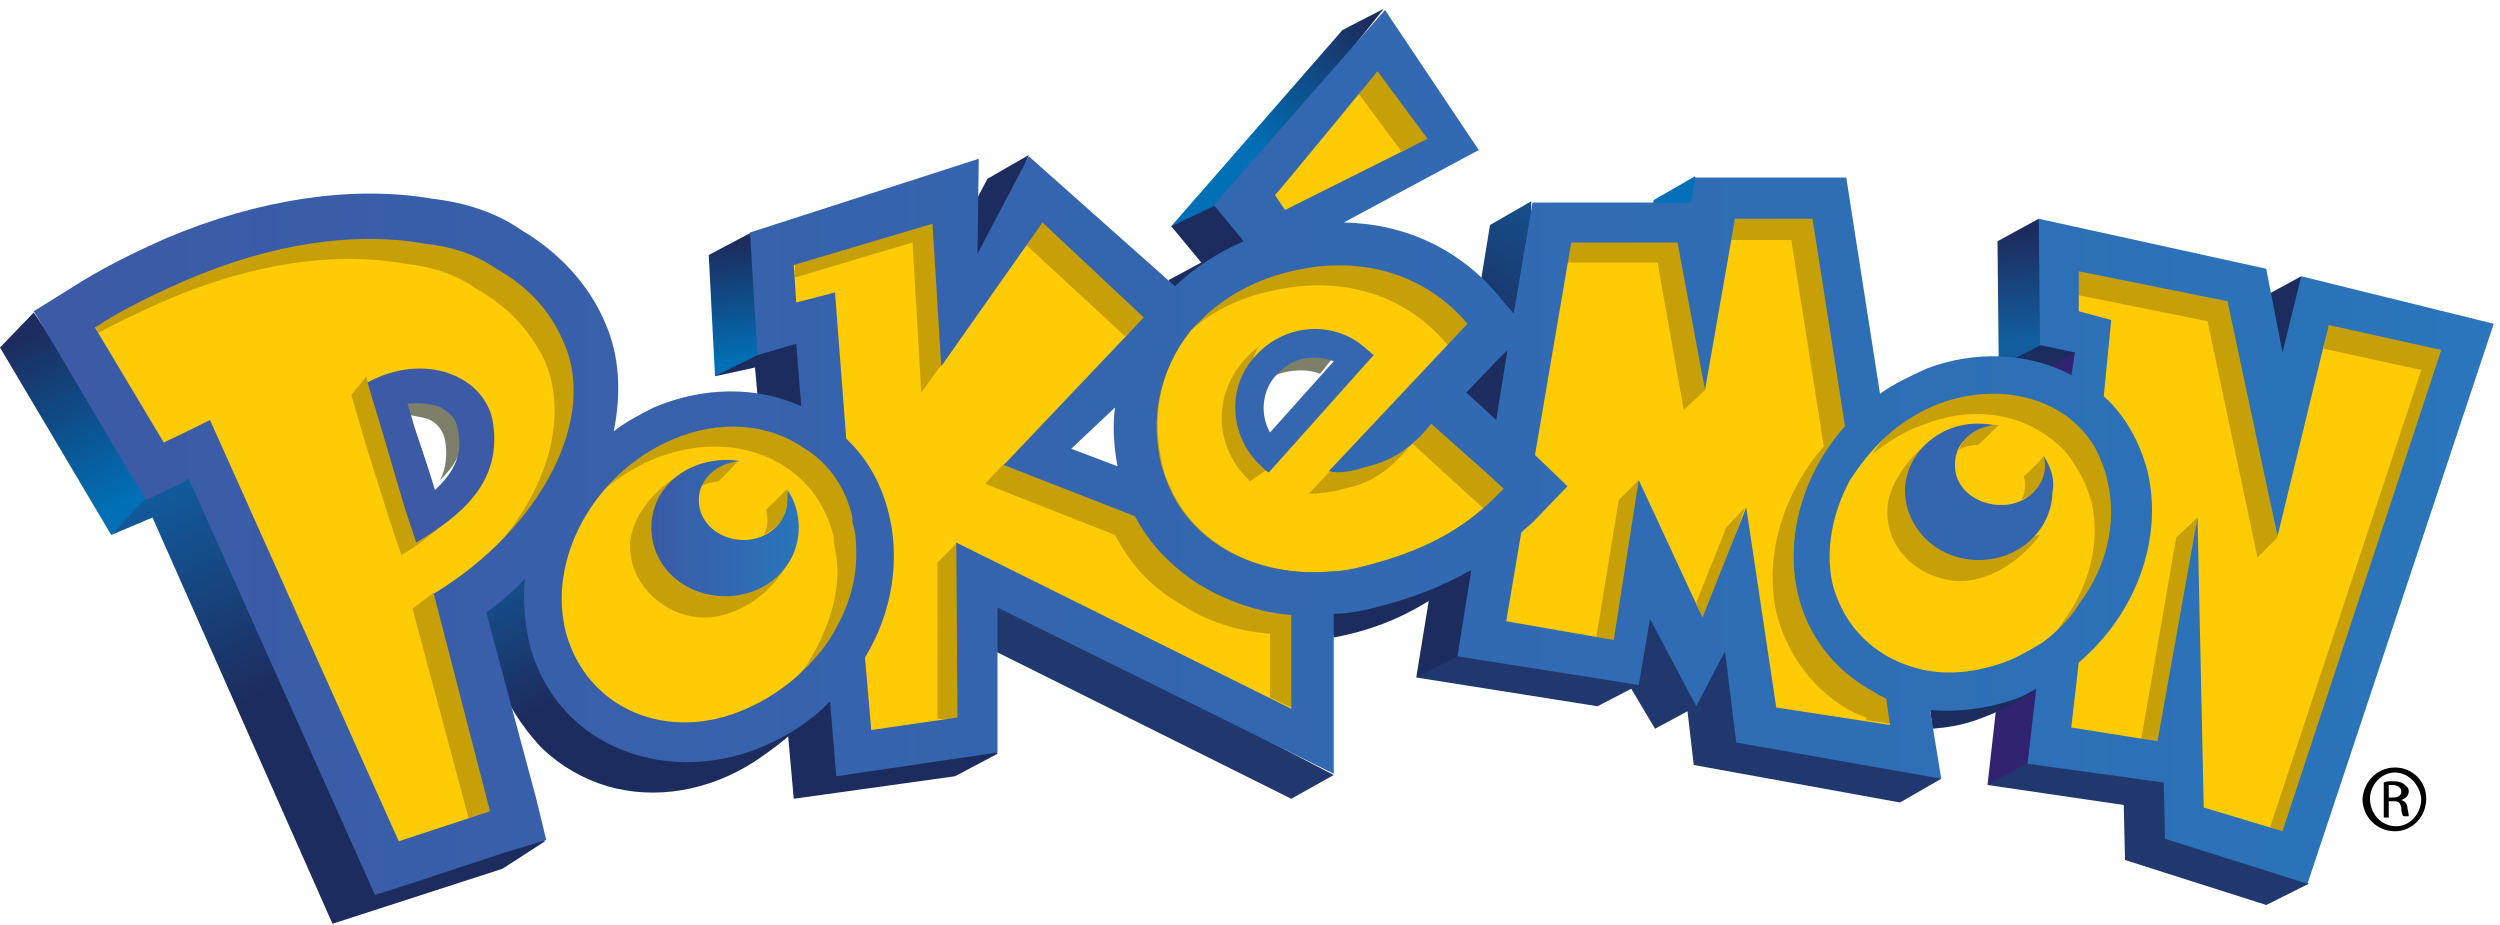 <svg version="1.2" xmlns="http://www.w3.org/2000/svg" viewBox="0 0 200 74" width="200" height="74"><defs><linearGradient id="P" gradientUnits="userSpaceOnUse"/><linearGradient id="g1" x2="1" href="#P" gradientTransform="matrix(-7.413,-13.814,4.059,-2.178,9.848,40.348)"><stop stop-color="#0070b6"/><stop offset="1" stop-color="#1d2c5e"/></linearGradient><linearGradient id="g2" x2="1" href="#P" gradientTransform="matrix(9.409,-10.082,1.182,1.103,100.357,12.126)"><stop stop-color="#0070b6"/><stop offset="1" stop-color="#1d2c5e"/></linearGradient><linearGradient id="g3" x2="1" href="#P" gradientTransform="matrix(-1.122,-9.426,3.719,-0.443,59.26,28.934)"><stop stop-color="#0070b6"/><stop offset="1" stop-color="#1d2c5e"/></linearGradient><linearGradient id="g4" x2="1" href="#P" gradientTransform="matrix(-0.448,-8.509,3.494,-0.184,162.145,27.12)"><stop stop-color="#125d9e"/><stop offset="1" stop-color="#1d2c5e"/></linearGradient><linearGradient id="g5" x2="1" href="#P" gradientTransform="matrix(-9.884,15.724,-6.831,-4.294,130.712,14.848)"><stop stop-color="#125d9e"/><stop offset="1" stop-color="#1d2c5e"/></linearGradient><linearGradient id="g6" x2="1" href="#P" gradientTransform="matrix(6.733,13.241,-11.805,6.003,43.24,40.051)"><stop stop-color="#105fa1"/><stop offset="1" stop-color="#1d2c5e"/></linearGradient><linearGradient id="g7" x2="1" href="#P" gradientTransform="matrix(7.792,18.063,-10.235,4.415,17.812,35.532)"><stop stop-color="#105fa1"/><stop offset="1" stop-color="#1d2c5e"/></linearGradient><linearGradient id="g8" x2="1" href="#P" gradientTransform="matrix(11.799,0,0,10.972,52.041,42.242)"><stop stop-color="#3c5aa6"/><stop offset=".93" stop-color="#2b73b9"/><stop offset="1" stop-color="#2a75bb"/></linearGradient><linearGradient id="g9" x2="1" href="#P" gradientTransform="matrix(196.847,0,0,70.829,2.76,36.175)"><stop stop-color="#3c5aa6"/><stop offset=".93" stop-color="#2b73b9"/><stop offset="1" stop-color="#2a75bb"/></linearGradient></defs><style>.a{fill:url(#g1)}.b{fill:#0071b9}.c{fill:url(#g2)}.d{fill:#1d2c5e}.e{fill:url(#g3)}.f{fill:url(#g4)}.g{fill:#312370}.h{fill:#21386e}.i{fill:url(#g5)}.j{fill:url(#g6)}.k{fill:url(#g7)}.l{fill:#ffcb05}.m{fill:#7d7f68}.n{fill:#c7a008}.o{fill:#3c5aa6}.p{fill:#3567b0}.q{fill:#1e2d5f}.r{fill:#3466af}.s{fill:url(#g8)}.t{fill:url(#g9)}</style><path class="a" d="m0 27.8l8.9 15 3.5-3.4-9.7-14.4z"/><path class="b" d="m132.3 16l-0.4 2 4.2-1.4-0.5-2.5z"/><path class="c" d="m107.4 2.4l-13.7 15.7 4-1.1 13-16.3z"/><path class="d" d="m180.8 23.9l3.3-1.8-0.9 8.5z"/><path class="d" d="m159.9 29.3l3 0.7 3.8-1.9-3.4-1.2z"/><path class="e" d="m56.7 20.4l0.5 9.7 4.2-1.6-1.3-9.9z"/><path class="f" d="m163.1 17.5l-3.3 1.8 0.1 10 3.4-1.7 1-4.9z"/><path class="g" d="m162.7 30l-3.7 32.8 5.9-1.2 1.1-33.4z"/><path class="h" d="m169.9 64.4l0.1 4.4 11.3 3.6 3.4-1.7-11.1-8.7-11.3-1-3.3 1.8z"/><path class="h" d="m127.8 56.5l2.7-1.4 1.9 3.2 2.6-1.4 0.5 4.3 16.5 3 3.3-1.9-22.8-13.8-16.1 2.7-3.1 3z"/><path class="i" d="m122.5 16.1l-3.3 1.9-5.9 36.2 3.3-1.7 5.7-20.4z"/><path class="d" d="m96.1 21l-2.6 1.4 0.2 0.9 6.3-4-2.7-2.9-3.6 1.7z"/><path class="h" d="m103.3 63.9l-26.9-13.4 3.4-2.5 26.9 14z"/><path class="d" d="m79 14.3l-4.1 7.7 4.3-1.3 3.1-8.3z"/><path class="j" d="m41.9 46.2l-3.4 2.3c0 0 0.8 3.9 1.7 6.6 1 2.6 3.2 4.8 3.2 4.8 1.5 1.4 3.2 2.4 5.2 3 3.8 1.1 8.1 0.4 11.8-2 0.9-0.6 2.3-1.6 3.1-2.4-3.6 2.3-21.6-12.3-21.6-12.3z"/><path class="d" d="m60.4 29.4l3.1 34.5 12.9-1.8 3.4-1.8-15.9-33-3.3 1.1-3.4 1.7z"/><path class="k" d="m12.2 41.4l14.4 32.5 13.6-4.4 3.4-2.2-28.3-29.6-3.6 2.1-2.8 3z"/><path class="d" d="m154.4 56.7l0.2 1.6c1.2-0.1 2.4-0.3 3.5-0.7 1.2-0.4 3.9-1.6 4.9-2.5-0.5 0.2-6.7 1.8-8.6 1.6z"/><path class="d" d="m106.1 48.4l0.6 2.6c2.7-0.5 5.1-1.4 7.4-2.8 1.5-0.9 3.1-2.2 3.6-2.5-0.4 0.2-11.6 2.7-11.6 2.7z"/><path class="l" d="m30.3 70.8l-1-2.4-13.6-30.4-0.3-0.5-0.6 0.3-0.5 0.2-2.4 1.2c-0.4-0.6-1-1.7-1.3-2.3l-5.5-9.3-1.4-2.4 2.3-1.5c2.3-1.4 4.8-2.7 7.6-3.9 5.5-2.3 11-3.6 16.1-3.6 1.7 0 3.4 0.2 4.9 0.4 2.5 0.3 4.8 1.1 6.8 2.4 2.9 1.7 5.2 4.2 6.4 7.1 1.1 2.5 1.3 5.4 0.6 8.3l-0.4 1.8 1.5-1q1.5-1.1 3.1-1.8c2-0.8 4-1.3 6-1.3q2.8 0 5.3 1.1l1 0.5v-1.2l-0.5-5-0.1-0.8-0.7 0.2-2.3 0.6-0.4-8.4 16.9-5.4-0.1 6.6 1.2 0.3 3.7-7 11.1 9.7 0.4 0.5 0.5-0.5c1.4-1.4 3.3-2.6 5.3-3.4l0.8-0.4-0.6-0.7-2-2.4 12.7-14.6 6.6 9.9-10.1 5.5-2.2 1.2h2.6c4.8 0.1 9.1 2.2 12 5.7l1 1.4 0.7 0.8-1.1 1.2-0.8 0.8-2.5 2.7-0.4 0.5 0.5 0.5 2.3 2.1 0.9 0.8 0.3-1.1 0.8-5.7 0.3-1.4 0.2-1.5 1.3-8.4h12.6l0.1-0.6 0.2-1.4h11l2.6 16.7 0.2 1.1 0.9-0.6c1.1-0.8 2.3-1.4 3.5-1.9 1.7-0.7 3.4-1 5.2-1 2.1 0 4.1 0.4 5.8 1.4 0.1 0 0.1 0.1 0.2 0.1l0.8 0.3 0.1-0.8 0.2-1.9 0.1-0.6-0.6-0.1-2.2-0.6-0.1-8.7 17 3.7 1.2 6.3h1.4l1.3-5.4 14.2 3.4-14.6 43.6-10.3-3.3v-4-0.6h-0.6l-10.3-1.5 0.6-5.3 0.1-1.2-1.1 0.6q-0.8 0.4-1.6 0.6c-1.7 0.7-3.4 1-5.1 1-0.5 0-0.9 0-1.4-0.1h-0.9l0.1 0.8 0.8 4.6-15.1-2.6-0.8-6.8-0.2-2.3-1.1 2-1.7 3.3-3.1-5.9-1-1.7-0.3 2-0.7 4.5-13.2-2.1 1.1-6.2 0.2-1.4-1.3 0.7c-2.1 1.3-4.6 2.3-7.5 3-1 0.2-2.1 0.4-3.2 0.5l-0.6 0.1v12.4l-25.9-12.8-1-0.4v12l-11.6 1.7-0.5-5.2-0.2-1.4-1 0.9c-1.6 1.5-3.3 2.7-5.1 3.5-1.9 0.8-3.9 1.3-5.9 1.3-2 0-3.8-0.5-5.5-1.2-3.1-1.5-5.4-4.2-6.4-7.7-0.4-1.6-0.6-3.3-0.4-5.1l0.3-1.9-1.4 1.4c-0.9 0.9-2 1.7-3.1 2.6l-0.4 0.3 0.2 0.4 3.9 14.9 0.7 2.7-2.6 0.8-7.3 2.4zm3.2-40.2c-0.4 0-0.7 0-1.2 0.1l-0.5 0.1-0.7 0.1 0.2 0.7 0.1 0.5 2.1 6.9 0.2 0.6 0.3 1 0.8-0.7 0.5-0.4c2.1-1.9 2.7-3.7 2.3-6.1-0.3-1.4-1.3-2.1-2-2.3-0.5-0.3-1.3-0.5-2.1-0.5zm56.5 0.2l-1.4 1.3-3.5 3.3-0.7 0.8 1 0.3 3.7 1.4 1.1 0.5-0.2-1.2c-0.3-1.6-0.4-3.1-0.3-4.6zm15.1-3.8c-1.4 0-2.8 0.5-3.7 1.7-1.5 1.6-1.8 4-0.8 6l0.3 0.5 0.5 0.8 0.6-0.8 0.5-0.4 5.1-5.8 0.4-0.4 0.6-0.8-0.9-0.3-0.6-0.2c-0.7-0.2-1.3-0.3-2-0.3z"/><path class="m" d="m112.9 35.5l-0.2 0.2c0.1 0 0.2-0.1 0.2-0.2z"/><path class="m" d="m117.3 31.5l2.6-2.7-0.9 0.9v-0.1l-0.8 0.8-2.5 2.7 2.4 2.1 0.4-2.6 1.2 1z"/><path class="m" d="m117.3 31.5l2.4 2.1 0.9-5.6-0.7 0.8z"/><path class="m" d=""/><path class="n" d="m99.8 38.3c0.2 0.2 0 0 0.2 0.2l1.6-1.1c-0.3-0.2-0.5-0.4-0.7-0.5-2.2-2.1-1.6-6.7-0.2-9.2-3.9 3.1-3.7 7.8-0.9 10.6z"/><path class="n" d="m118.5 40.8c-2.6 2.2-5.5 3.5-9.3 4.5-0.8 0.2-1.7 0.4-2.5 0.4-6.1 0.6-11.2-2.3-13.1-6.8-0.3-0.5-0.5-1.1-0.6-1.7-0.9-3.8-0.2-7.2 1.7-10 0.3-0.3 0.4-0.5 0.6-0.7 0 0.1-0.2 0.1-0.3 0.2-0.7 0.7-1.4 1.3-1.9 2.2-1.9 2.6-2.7 6.1-1.8 10 0.2 0.5 0.3 1.1 0.6 1.7 2 4.5 7.1 7.4 13.2 6.8 0.8-0.1 1.6-0.3 2.5-0.5 3.9-0.9 6.8-2.3 9.4-4.4 0.6-0.5 1.2-1.1 1.8-1.7l-0.1-0.1c-0.1 0.1-0.2 0.1-0.2 0.1z"/><path class="n" d="m75.3 29.2l6.8-9.6-0.2-0.2-6.6 9.2z"/><path class="n" d="m120.6 28l-0.9 5.6-1.2-1-0.4 2.6-2.4-2.1 2.5-2.7 0.8-0.8v0.1l0.9-0.9z"/><path class="n" d="m112.1 12.1l2.4-1-4.4-5.6-1.4 2z"/><path class="n" d="m45.8 26c-11.1-13.4-31.1-6.2-38.2 0.1l0.3 0.5c1.7-0.9 3.4-1.7 5.2-2.5 7.1-3.1 13.9-4 19.3-3 2 0.2 4 0.8 5.7 2 2.5 1.4 4.3 3.3 5.5 5.8 1.9 4.5 0.2 10.4-4.3 15.3 5.7-5.3 9.6-10.3 6.5-18.2z"/><path class="n" d="m68.4 41.7c-0.1-0.2-0.1-0.5-0.2-0.7-0.6-2.2-1.9-4-3.7-5.2-2.8-1.9-6.8-2.3-10.7-0.7-2.1 0.9-3.9 2.3-5.4 4 1.2-1 2.4-1.7 3.7-2.3 4-1.7 8-1.3 10.8 0.6 1.8 1.2 3.1 3 3.7 5.2 0.1 0.2 0.1 0.5 0.1 0.8 0.2 0.9 0.3 1.7 0.3 2.6-0.1 2.5-1.1 5.1-2.6 7.4-0.3 0.3-0.5 0.6-0.8 1 0.8-0.8 1.7-1.6 2.3-2.6 1.7-2.2 2.5-4.8 2.7-7.4q0-1.3-0.2-2.7z"/><path class="n" d="m57.5 38.5c0 0 1.6-1.6 1.5-1.6-2-0.1-2.9 1.8-2.9 2 0.4-0.3 0.9-0.3 1.4-0.4z"/><path class="n" d="m61.3 40.8c0 0.3 0.1 0.5 0.1 0.8 0 0.4-0.1 0.8-0.3 1.2 0.3-0.2 2.7-1.4 1.8-3.7 0.1 0.1-1.7 1.7-1.6 1.7z"/><path class="n" d="m52.1 42.2c0-1 1.7-3.4 2.2-4.2-2.7 1.7-3.9 4-3.9 5.7 0 3.1 2.8 5.7 6 5.7 1.6 0 4.4-0.9 6.3-3.8-1 0.6-3.4 2.1-4.8 2.1-3.2 0-5.8-2.4-5.8-5.5z"/><path class="n" d="m75 45v12.5l2 0.1-0.4-14.2z"/><path class="n" d="m63.6 21.1v1.1l9.4-2.8 0.7 12 1.6-2.2-0.3-12z"/><path class="n" d="m92.1 25.4l-8.8-8.2-1.2 2.4 7.9 7.3z"/><path class="n" d="m90.7 40.6l-10.4-3.5-1.5 1.6 10.4 4.1c1.2 2.3 2.9 4.2 5.2 5.5 2.1 1.4 4.6 2.2 7.2 2.4v5.1l1.7 0.8 0.5-7.7z"/><path class="n" d="m107.5 39.1c2.6-0.5 4-1.9 5.3-3.4-0.9 0.9-5.7 1.9-6.5 2.1l-1.6 1.7c0.7 0 1.9-0.1 2.8-0.4z"/><path class="n" d="m102.8 21.4c-4.7 0.6-7.2 4.6-7.5 5 1.7-1.5 3.9-2.6 6.3-3.1 5.9-1.4 11 0.4 14.2 4.3l2-1.6c-3.2-3.9-9.1-6-15-4.6z"/><path class="n" d="m118.7 40.7c0.6-0.4 1.5-1 2.1-1.6l-6.3-5.6c-0.5 0.6-0.9 1.6-1.5 2z"/><path class="n" d="m151 55.8c-6.6-5.5-6.2-17.1-2.9-20.8l-2.9-18.3-6.4 0.8-0.3 1.7h4.8l2.6 16.5c-3.2 3.7-4.8 8.7-3.8 13.3 0.9 3.5 3.1 6.4 6.2 8 0.3 0.1 0.7 0.3 1 0.4v0.2l2 0.3c-0.1 0.1 0.1-2-0.3-2.1z"/><path class="n" d="m125.6 19.4l-0.3 1.6h7.3l2.1 11.8 1.7-1.6-1.7-12.5z"/><path class="n" d="m138.1 42.2l-2.4 6 0.6 1.7 3.3-9.3z"/><path class="n" d="m131.1 38.4l-1.6 1.6-1.8 11 1.7 0.6z"/><path class="n" d="m163.8 34.9c0.9 0.6 1.8 1.5 2.3 2.5 0.6 0.9 0.9 1.7 1.2 2.7 0.8 3.3-0.2 6.9-2.3 9.7-0.2 0.3-0.4 0.6-0.6 0.8 0.8-0.7 11.2-8.3 1.1-18.3-11.1-3.7-15.4 3.5-15.7 4 1.2-0.9 2.5-1.8 4-2.3 3.7-1.5 7.4-1 10 0.9z"/><path class="n" d="m158.2 35.6c0 0.1 1.7-1.6 1.7-1.6-2 0-3 1-2.9 1.4-0.1 0.2-0.2 0.4-0.3 0.6 0.4-0.3 1.2-0.4 1.5-0.4z"/><path class="n" d="m161.9 38.1c0.1 0.3 0.1 0.5 0.1 0.8 0 0.4-0.1 0.8-0.3 1.1 0.3-0.2 2.7-0.9 1.8-3.6 0.1 0.2-1.6 1.7-1.6 1.7z"/><path class="n" d="m156.7 46.5c2.2 0 4.7-1.3 6.5-3.7-4.5 0.9-9.3-6.7-8.9-7.4-1.7 1.2-3.3 3.6-3.3 5.3-0.2 3.1 2.4 5.6 5.7 5.8z"/><path class="n" d="m181.6 66.2l1.1 0.7 13-39.1-9.8-2.2v2.3l7.8 1.7z"/><path class="n" d="m166.1 21.4l0.1 2.2 10.4 2.1 4 18.9 1.6-1.6-3.8-19.2z"/><path class="n" d="m174.1 43l-2.8 16.1 1.6 0.5 2.9-18.2z"/><path class="n" d="m39.6 65l-4.9-17.6-1.7 1.3 4.5 16.8z"/><path class="n" d="m38.3 38.6c-1.1 1.2-3.6 3.5-5 4.4l-0.9-2.7-1.9-6.1-1.2-4.1-1.2 1.5 1.2 4.1 1.9 6 0.9 2.7c2-1.1 4.8-3.5 6.2-5.8z"/><path class="m" d="m107 28.2c-1.5-0.6-3.7-0.4-4.9 0.9-0.2 0.3-0.8 1-0.9 1.4 1.1-0.9 3.2-1.1 4.4-0.6z"/><path class="m" d="m37 33.7c-0.2-0.9-1.1-1.7-1.5-1.9-0.8-0.4-2.2-0.4-3.1-0.2 0.1 0.6 0.3 1.3 0.4 1.6 0.4 0.1 1.1 0.2 1.4 0.3 0.5 0.2 1.2 0.7 1.4 1.7 0.2 1.1 0.1 2.3-0.4 3.2 1.4-1.3 2.1-2.8 1.8-4.7z"/><path class="o" d="m39.4 33.6c-0.7-3.5-5.4-5.5-10-3l1.2 4 1.8 6.1 0.9 2.7c3.5-2.1 7-4.8 6.1-9.8zm-4.6 5.6c-0.5-1.7-1.7-5.2-1.7-5.2 0 0-0.2-0.8-0.5-1.7 1-0.1 2 0 2.7 0.3 0.4 0.3 1.2 0.7 1.3 1.7 0.5 1.9-0.2 3.4-1.8 4.9z"/><path class="p" d="m109.4 28c-2.5-2.4-6.5-2.2-8.9 0.4-2.4 2.5-2.2 6.5 0.4 8.9 0.2 0.2 0.4 0.4 0.6 0.5l8.4-9.4c-0.2-0.1-0.3-0.3-0.5-0.4zm-7.8 6.6c-0.8-1.4-0.7-3.4 0.6-4.7 1.2-1.3 2.9-1.6 4.5-1z"/><path class="q" d="m120.6 26.9l-4.6 4.5 4.4 3.9z"/><path class="r" d="m163.5 36.5c0.1 0.3 0.1 0.6 0.1 0.9-0.1 1.7-1.7 3.1-3.7 3-2-0.1-3.6-1.5-3.5-3.3 0-1.7 1.5-3 3.3-3.1-0.4 0-0.7-0.1-1.1-0.1-3.3-0.2-6 2.2-6.2 5.1-0.1 3.1 2.4 5.7 5.7 5.8 3.3 0.1 6-2.3 6.1-5.4 0.2-1-0.1-2-0.7-2.9z"/><path class="s" d="m63 40c0 1.8-1.6 3.2-3.5 3.2-2 0-3.6-1.4-3.6-3.2 0-1.6 1.4-3 3.3-3.1-0.4-0.1-0.8-0.1-1.1-0.1-3.4 0-6 2.4-6 5.4 0 3.1 2.6 5.5 5.9 5.5 3.3 0 5.9-2.4 5.9-5.5 0-1.1-0.3-2.1-0.9-3 0 0.2 0 0.5 0 0.8z"/><path class="t" d="m184.1 22.1l-1.5 6.1-1.3-6.7-18.2-4 0.1 10.1 2.8 0.6-0.3 1.9c0 0 0 0 0-0.1-3.4-1.8-7.7-2-11.6-0.5-1.3 0.6-2.6 1.2-3.7 2l-2.7-17.3h-12.1l-0.3 2h-12.7l-1.5 8.9-1.1-1.3c-3.1-3.8-7.5-5.9-12.5-6l10.8-5.8-7.5-11.2-13.7 15.6 2.4 2.9q-3.2 1.4-5.5 3.6l-11.7-10.4-4.1 7.8 0.1-7.6-18.3 5.9 0.6 9.8 3.1-0.9 0.4 5c-3.5-1.6-7.8-1.6-11.8 0.1-1.2 0.6-2.3 1.2-3.2 1.9 0.6-3 0.5-6-0.7-8.7-1.3-3.1-3.8-5.7-6.7-7.4-2-1.4-4.5-2.2-7.1-2.5-6.3-1.1-13.9 0-21.4 3.2-2.7 1.2-5.3 2.5-7.6 4l-2.9 1.8 1.8 3 5.5 9.3 1.7 2.8 2.9-1.4 0.5-0.3 13.6 30.4 1.3 2.9 3.1-1 7.3-2.4 3.3-1-0.8-3.3-4-14.9q1.7-1.2 3.1-2.7c-0.2 1.8 0 3.7 0.4 5.4 1 3.6 3.4 6.5 6.7 8 3.6 1.7 8 1.7 12 0 2-0.9 3.8-2 5.3-3.6l0.5 6 12.9-1.9v-11.6l26.9 13.3v-12.8c1.1 0 2.2-0.2 3.3-0.5 2.9-0.7 5.4-1.7 7.7-3l-1.1 6.9 14.5 2.3 0.9-5.3 3.7 7 2.3-4.4 0.9 7.3 16.4 2.9-0.9-5.5c2.2 0.2 4.6-0.1 6.9-0.9 0.5-0.2 1.1-0.5 1.6-0.8l-0.7 6 10.9 1.5 0.1 4.5 11.4 3.6 14.9-44.8zm-64.3 6.7l0.8-0.8-0.9 5.6-2.4-2.2zm-9.6-23.1l4 5.4-11.4 5.7-0.8-1.2c0 0.1 8.2-9.9 8.2-9.9zm-75.5 41.8l4.5 17.4-7.3 2.4-15.1-33.7c-0.8 0.4-2.4 1.2-3.7 1.8l-5.5-9.2c2.1-1.4 4.6-2.6 7.1-3.7 7.1-3.1 13.9-4 19.3-3 2 0.2 4 0.8 5.7 2 2.5 1.4 4.3 3.3 5.4 5.9 2.7 6-1.7 14.8-10.4 20.1zm33.8-3.1c0 2.6-1 5.2-2.6 7.4-1.6 2.1-3.7 3.8-6.2 4.9-6.3 2.8-12.7 0-14.4-6-1.6-5.9 2.2-12.8 8.4-15.5 3.9-1.7 7.9-1.3 10.7 0.7 1.8 1.1 3.1 2.9 3.7 5.1 0.1 0.3 0.1 0.6 0.1 0.8 0.3 0.9 0.3 1.8 0.3 2.6zm34.8 12.3l-26.8-13.3 0.1 14-6.9 1-0.5-5.8c2.2-3.6 2.9-8 1.8-11.9-0.6-2.2-1.7-4.1-3.3-5.6l-0.9-11.7-3.1 0.8-0.2-3 11.1-3.3 0.7 11.4 8.1-11.5 8.1 7.6-11.2 11.8 10.5 4.1c1.2 2.3 3 4.1 5.2 5.5 2.2 1.3 4.7 2.2 7.3 2.4zm-13.9-19.4l-3.7-1.4 3.5-3.3c-0.2 1.5-0.1 3.1 0.2 4.7zm29.1 3.5c-2.6 2.2-5.5 3.5-9.4 4.5-0.8 0.2-1.7 0.4-2.4 0.4-6.2 0.6-11.3-2.3-13.2-6.8-0.2-0.5-0.4-1.1-0.6-1.7-0.9-3.8-0.1-7.2 1.8-10 0.5-0.8 1.2-1.4 1.9-2.1 1.8-1.6 4.1-2.8 6.7-3.4 5.8-1.4 10.9 0.4 14.1 4.2l-11.1 11.8c0.8 0.2 1.9 0 2.8-0.3 2.7-0.6 4.2-2 5.4-3.5l4.5 4 1.3 1.2c-0.6 0.6-1.2 1.2-1.8 1.7zm23.6 15.8l-2.4-16-3.5 8.8-5.1-11-2 12.8-8.6-1.5 1.2-7.1c0.3-0.3 0.7-0.6 1-0.9l2.7-2.8-2.6-2.5 2.9-17h8.5l2.2 11.8 2.4-13.7h6.2l2.6 16.6c-3.3 3.7-4.8 8.7-3.8 13.3 0.8 3.5 3 6.3 6.2 8 0.2 0.2 0.6 0.3 0.9 0.5l0.3 2.1zm21.3-5.2c-1 0.6-2 1.2-3.1 1.6-2.3 0.8-4.4 1-6.4 0.6-1.3-0.3-2.6-0.8-3.7-1.6-1.7-1.2-3-3-3.6-5.3-0.6-2.7 0-5.7 1.4-8.3 0.8-1.2 1.7-2.4 2.9-3.5 1.2-1.1 2.7-2 4.2-2.6 3.8-1.4 7.5-0.9 10.1 0.9 1 0.7 1.8 1.6 2.4 2.6 0.4 0.8 0.8 1.7 1 2.7 0.8 3.3-0.1 6.9-2.2 9.7-0.7 1.2-1.8 2.3-3 3.2zm19.2 15.1l-6.3-1.9-0.5-23.2-3.2 17.9-6.9-1.1 0.6-5.2c4.5-3.8 6.8-9.8 5.5-15.3-0.6-2.3-1.8-4.5-3.5-6l0.6-6.1-2.6-0.7v-3.2l11.9 2.4 4 18.8 4.1-16.9 9 2z"/><path  d="m191.6 61.4c1.4 0 2.5 1.1 2.5 2.5 0 1.4-1.1 2.6-2.5 2.6-1.5 0-2.6-1.2-2.6-2.6 0.1-1.4 1.2-2.5 2.6-2.5zm0 0.4c-1.1 0-2 1-2 2.1 0 1.2 0.9 2.2 2.1 2.2 1.1 0 2-1 2-2.2-0.1-1.1-1-2.1-2.1-2.1zm-0.5 3.6h-0.4v-2.8c0.2-0.1 0.4-0.1 0.8-0.1q0.6 0 0.9 0.3c0.1 0.1 0.3 0.2 0.3 0.5 0 0.4-0.3 0.6-0.6 0.7 0.3 0.1 0.5 0.3 0.5 0.7 0.1 0.4 0.1 0.6 0.1 0.6h-0.4c-0.1 0-0.2-0.3-0.2-0.7-0.1-0.4-0.2-0.5-0.6-0.5h-0.4zm0-1.6h0.3c0.4 0 0.7-0.1 0.7-0.5 0-0.2-0.2-0.5-0.7-0.5h-0.3z"/></svg>